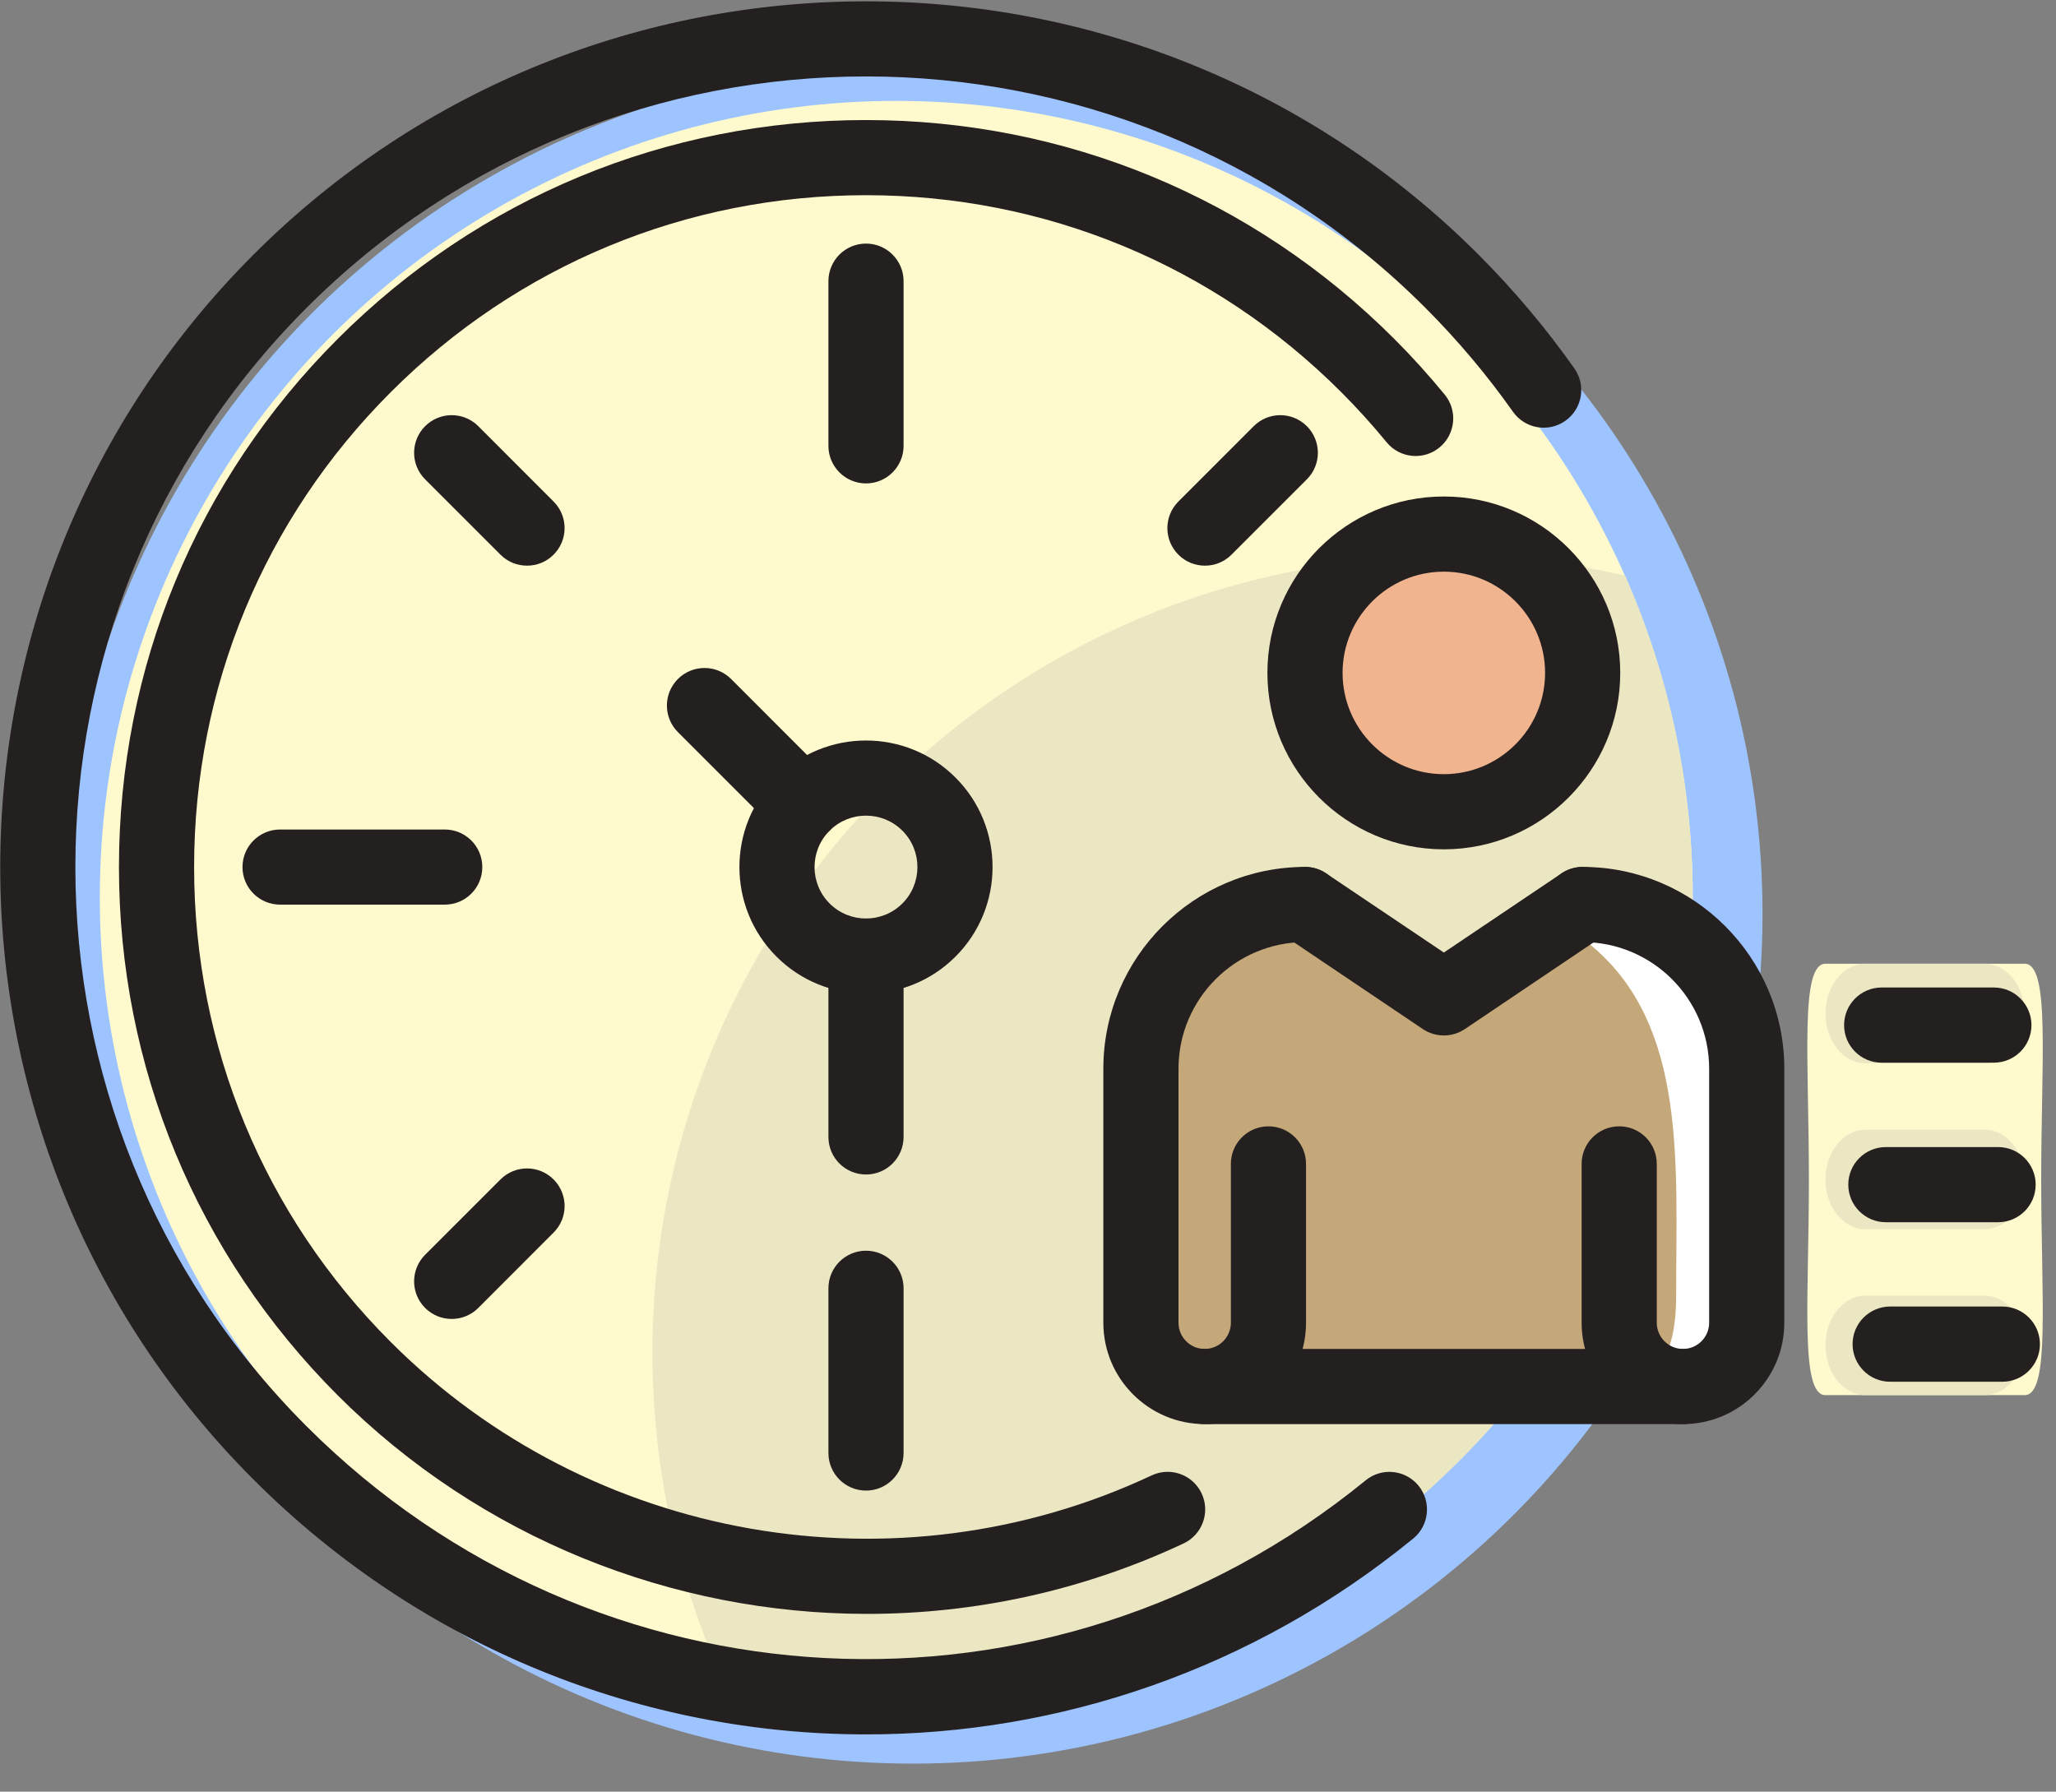 <svg width="70" height="61" viewBox="0 0 70 61" fill="none" xmlns="http://www.w3.org/2000/svg">
<rect x="0" y="0" width="70" height="61" fill="#808080" stroke="none"/>
<circle cx="31.079" cy="31.117" r="28.929" fill="#9DC4FF"/>
<circle cx="30.515" cy="30.552" r="27.117" fill="#FFFACE"/>
<path fill-rule="evenodd" clip-rule="evenodd" d="M30.515 57.669C45.491 57.669 57.632 45.529 57.632 30.552C57.632 26.653 56.809 22.946 55.327 19.596C53.398 19.16 51.391 18.93 49.331 18.93C34.354 18.93 22.214 31.071 22.214 46.048C22.214 49.947 23.036 53.654 24.518 57.004C26.447 57.439 28.454 57.669 30.515 57.669Z" fill="#ECE7C3"/>
<circle cx="49.723" cy="22.643" r="4.52" fill="#F0B48F"/>
<path d="M58.762 34.507C58.762 33.151 55.372 31.682 53.677 31.117C53.112 33 51.983 36.88 51.983 37.331C51.983 37.783 52.736 41.663 53.112 43.546L56.502 47.5L58.762 46.935V44.111V34.507Z" fill="white"/>
<path d="M44.188 30.552L48.114 33.917L52.547 31.117C52.711 31.117 52.431 30.703 54.242 32.247C57.438 34.972 57.067 39.624 57.067 44.111C57.067 48.597 54.003 47.376 47.623 47.376C42.519 47.376 40.261 46.254 39.771 45.693C39.607 43.45 39.378 38.179 39.771 35.038C40.163 31.898 42.879 30.739 44.188 30.552Z" fill="#C4A879"/>
<path d="M68.931 47.5H62.152C61.276 47.5 61.587 44.218 61.587 40.16C61.587 36.108 61.276 32.812 62.152 32.812H68.931C69.807 32.812 69.496 36.108 69.496 40.16C69.496 44.218 69.807 47.5 68.931 47.5Z" fill="#FFFACE"/>
<path d="M67.571 47.5H63.511C62.76 47.5 62.151 46.739 62.151 45.806C62.151 44.87 62.76 44.111 63.511 44.111H67.571C68.321 44.111 68.931 44.87 68.931 45.806C68.931 46.739 68.321 47.5 67.571 47.5Z" fill="#ECE7C3"/>
<path d="M67.571 41.851H63.511C62.76 41.851 62.151 41.092 62.151 40.155C62.151 39.219 62.76 38.461 63.511 38.461H67.571C68.323 38.461 68.931 39.219 68.931 40.155C68.931 41.092 68.323 41.851 67.571 41.851Z" fill="#ECE7C3"/>
<path d="M67.571 36.202H63.511C62.76 36.202 62.151 35.444 62.151 34.508C62.151 33.573 62.76 32.812 63.511 32.812H67.571C68.321 32.812 68.931 33.573 68.931 34.508C68.931 35.444 68.321 36.202 67.571 36.202Z" fill="#ECE7C3"/>
<path d="M41.016 48.486C39.113 48.486 37.565 46.939 37.565 45.035V36.387C37.565 32.597 40.647 29.516 44.435 29.516C45.142 29.516 45.715 30.089 45.715 30.795C45.715 31.502 45.142 32.075 44.435 32.075C42.059 32.075 40.124 34.009 40.124 36.387V45.035C40.124 45.527 40.524 45.927 41.016 45.927C41.507 45.927 41.907 45.527 41.907 45.035V39.627C41.907 38.92 42.48 38.348 43.186 38.348C43.894 38.348 44.466 38.92 44.466 39.627V45.035C44.466 46.939 42.919 48.486 41.016 48.486Z" fill="#252020"/>
<path d="M57.3 48.486C55.397 48.486 53.849 46.939 53.849 45.035V39.627C53.849 38.92 54.422 38.348 55.129 38.348C55.836 38.348 56.408 38.92 56.408 39.627V45.035C56.408 45.527 56.808 45.927 57.3 45.927C57.791 45.927 58.191 45.527 58.191 45.035V36.387C58.191 34.009 56.257 32.075 53.88 32.075C53.173 32.075 52.6 31.502 52.6 30.795C52.6 30.089 53.173 29.516 53.88 29.516C57.668 29.516 60.75 32.597 60.75 36.387V45.035C60.75 46.939 59.203 48.486 57.3 48.486Z" fill="#252020"/>
<path d="M49.158 19.463C47.257 19.463 45.71 21.009 45.71 22.91C45.71 24.811 47.257 26.358 49.158 26.358C51.058 26.358 52.605 24.811 52.605 22.91C52.605 21.009 51.058 19.463 49.158 19.463ZM49.158 28.917C45.845 28.917 43.151 26.221 43.151 22.91C43.151 19.598 45.845 16.904 49.158 16.904C52.47 16.904 55.164 19.598 55.164 22.91C55.164 26.221 52.47 28.917 49.158 28.917Z" fill="#252020"/>
<path d="M57.3 48.486H41.016C40.309 48.486 39.736 47.912 39.736 47.207C39.736 46.5 40.309 45.927 41.016 45.927H57.3C58.006 45.927 58.58 46.5 58.58 47.207C58.58 47.912 58.006 48.486 57.3 48.486Z" fill="#252020"/>
<path d="M49.158 35.254C48.909 35.254 48.659 35.182 48.443 35.037L43.721 31.857C43.135 31.462 42.979 30.666 43.374 30.08C43.769 29.495 44.563 29.34 45.15 29.735L49.158 32.431L53.165 29.735C53.753 29.34 54.547 29.495 54.942 30.08C55.336 30.666 55.181 31.462 54.595 31.857L49.873 35.037C49.656 35.182 49.407 35.254 49.158 35.254Z" fill="#252020"/>
<path d="M29.485 16.459C28.777 16.459 28.205 15.885 28.205 15.18V9.573C28.205 8.866 28.777 8.293 29.485 8.293C30.191 8.293 30.764 8.866 30.764 9.573V15.18C30.764 15.885 30.191 16.459 29.485 16.459Z" fill="#252020"/>
<path d="M41.024 19.259C40.697 19.259 40.37 19.136 40.12 18.884C39.62 18.385 39.62 17.576 40.12 17.076L42.685 14.51C43.185 14.01 43.994 14.01 44.494 14.51C44.994 15.011 44.994 15.821 44.494 16.32L41.929 18.884C41.679 19.136 41.352 19.259 41.024 19.259Z" fill="#252020"/>
<path d="M29.485 50.75C28.777 50.75 28.205 50.175 28.205 49.468V43.863C28.205 43.156 28.777 42.583 29.485 42.583C30.191 42.583 30.764 43.156 30.764 43.863V49.468C30.764 50.175 30.191 50.75 29.485 50.75Z" fill="#252020"/>
<path d="M15.379 44.906C15.051 44.906 14.724 44.781 14.474 44.532C13.974 44.031 13.974 43.221 14.474 42.721L17.039 40.157C17.538 39.656 18.348 39.656 18.848 40.157C19.348 40.657 19.348 41.467 18.848 41.965L16.284 44.532C16.034 44.781 15.707 44.906 15.379 44.906Z" fill="#252020"/>
<path d="M15.142 30.8H9.536C8.829 30.8 8.256 30.228 8.256 29.521C8.256 28.814 8.829 28.242 9.536 28.242H15.142C15.849 28.242 16.421 28.814 16.421 29.521C16.421 30.228 15.849 30.8 15.142 30.8Z" fill="#252020"/>
<path d="M17.944 19.259C17.616 19.259 17.288 19.136 17.039 18.884L14.474 16.32C13.974 15.821 13.974 15.011 14.474 14.51C14.974 14.01 15.784 14.01 16.284 14.51L18.848 17.076C19.348 17.576 19.348 18.385 18.848 18.884C18.599 19.136 18.271 19.259 17.944 19.259Z" fill="#252020"/>
<path d="M29.525 54.948C22.904 54.948 16.368 52.374 11.499 47.507C6.695 42.703 4.05 36.314 4.05 29.521C4.05 22.728 6.695 16.34 11.499 11.537C16.303 6.732 22.69 4.087 29.485 4.087C36.278 4.087 42.665 6.732 47.469 11.537C48.068 12.135 48.646 12.775 49.188 13.436C49.636 13.982 49.555 14.788 49.009 15.236C48.461 15.684 47.655 15.604 47.208 15.056C46.72 14.461 46.199 13.886 45.66 13.347C41.339 9.027 35.594 6.646 29.485 6.646C23.374 6.646 17.63 9.027 13.309 13.347C8.988 17.666 6.609 23.412 6.609 29.521C6.609 35.631 8.988 41.377 13.309 45.697C20.106 52.492 30.515 54.314 39.21 50.233C39.849 49.932 40.612 50.207 40.912 50.848C41.212 51.487 40.937 52.248 40.298 52.549C36.859 54.164 33.179 54.948 29.525 54.948Z" fill="#252020"/>
<path d="M29.485 27.77C29.036 27.77 28.587 27.94 28.245 28.282C27.562 28.965 27.562 30.077 28.245 30.76C28.928 31.443 30.04 31.443 30.723 30.76C31.406 30.077 31.406 28.965 30.723 28.282C30.381 27.94 29.933 27.77 29.485 27.77ZM29.485 33.83C28.381 33.83 27.276 33.41 26.436 32.569C24.754 30.888 24.754 28.154 26.436 26.474C28.116 24.791 30.852 24.791 32.532 26.474C34.214 28.154 34.214 30.888 32.532 32.569C31.692 33.41 30.588 33.83 29.485 33.83Z" fill="#252020"/>
<path d="M29.49 59.051C21.923 59.051 14.386 56.128 8.632 50.375C-2.867 38.875 -2.867 20.166 8.632 8.668C20.129 -2.829 38.84 -2.829 50.337 8.668C51.536 9.869 52.635 11.172 53.603 12.545C54.01 13.122 53.872 13.92 53.295 14.327C52.718 14.737 51.919 14.597 51.511 14.019C50.628 12.767 49.623 11.575 48.527 10.478C38.027 -0.023 20.942 -0.022 10.441 10.478C-0.059 20.978 -0.059 38.063 10.441 48.563C20.259 58.381 35.758 59.171 46.496 50.401C47.043 49.953 47.85 50.036 48.296 50.584C48.743 51.13 48.662 51.936 48.114 52.384C42.651 56.848 36.059 59.051 29.49 59.051Z" fill="#252020"/>
<path d="M27.34 28.657C27.013 28.657 26.686 28.531 26.436 28.282L23.081 24.927C22.581 24.427 22.581 23.617 23.081 23.117C23.581 22.618 24.391 22.618 24.891 23.117L28.245 26.473C28.745 26.972 28.745 27.782 28.245 28.282C27.996 28.531 27.668 28.657 27.34 28.657Z" fill="#252020"/>
<path d="M29.485 39.988C28.777 39.988 28.205 39.416 28.205 38.709V32.552C28.205 31.845 28.777 31.273 29.485 31.273C30.191 31.273 30.764 31.845 30.764 32.552V38.709C30.764 39.416 30.191 39.988 29.485 39.988Z" fill="#252020"/>
<path d="M68.173 47.044H64.353C63.646 47.044 63.074 46.469 63.074 45.764C63.074 45.057 63.646 44.483 64.353 44.483H68.173C68.879 44.483 69.453 45.057 69.453 45.764C69.453 46.469 68.879 47.044 68.173 47.044Z" fill="#252020"/>
<path d="M68.028 41.613H64.208C63.501 41.613 62.928 41.04 62.928 40.333C62.928 39.626 63.501 39.054 64.208 39.054H68.028C68.736 39.054 69.308 39.626 69.308 40.333C69.308 41.04 68.736 41.613 68.028 41.613Z" fill="#252020"/>
<path d="M67.884 36.181H64.064C63.357 36.181 62.785 35.609 62.785 34.902C62.785 34.196 63.357 33.621 64.064 33.621H67.884C68.591 33.621 69.164 34.196 69.164 34.902C69.164 35.609 68.591 36.181 67.884 36.181Z" fill="#252020"/>
</svg>
